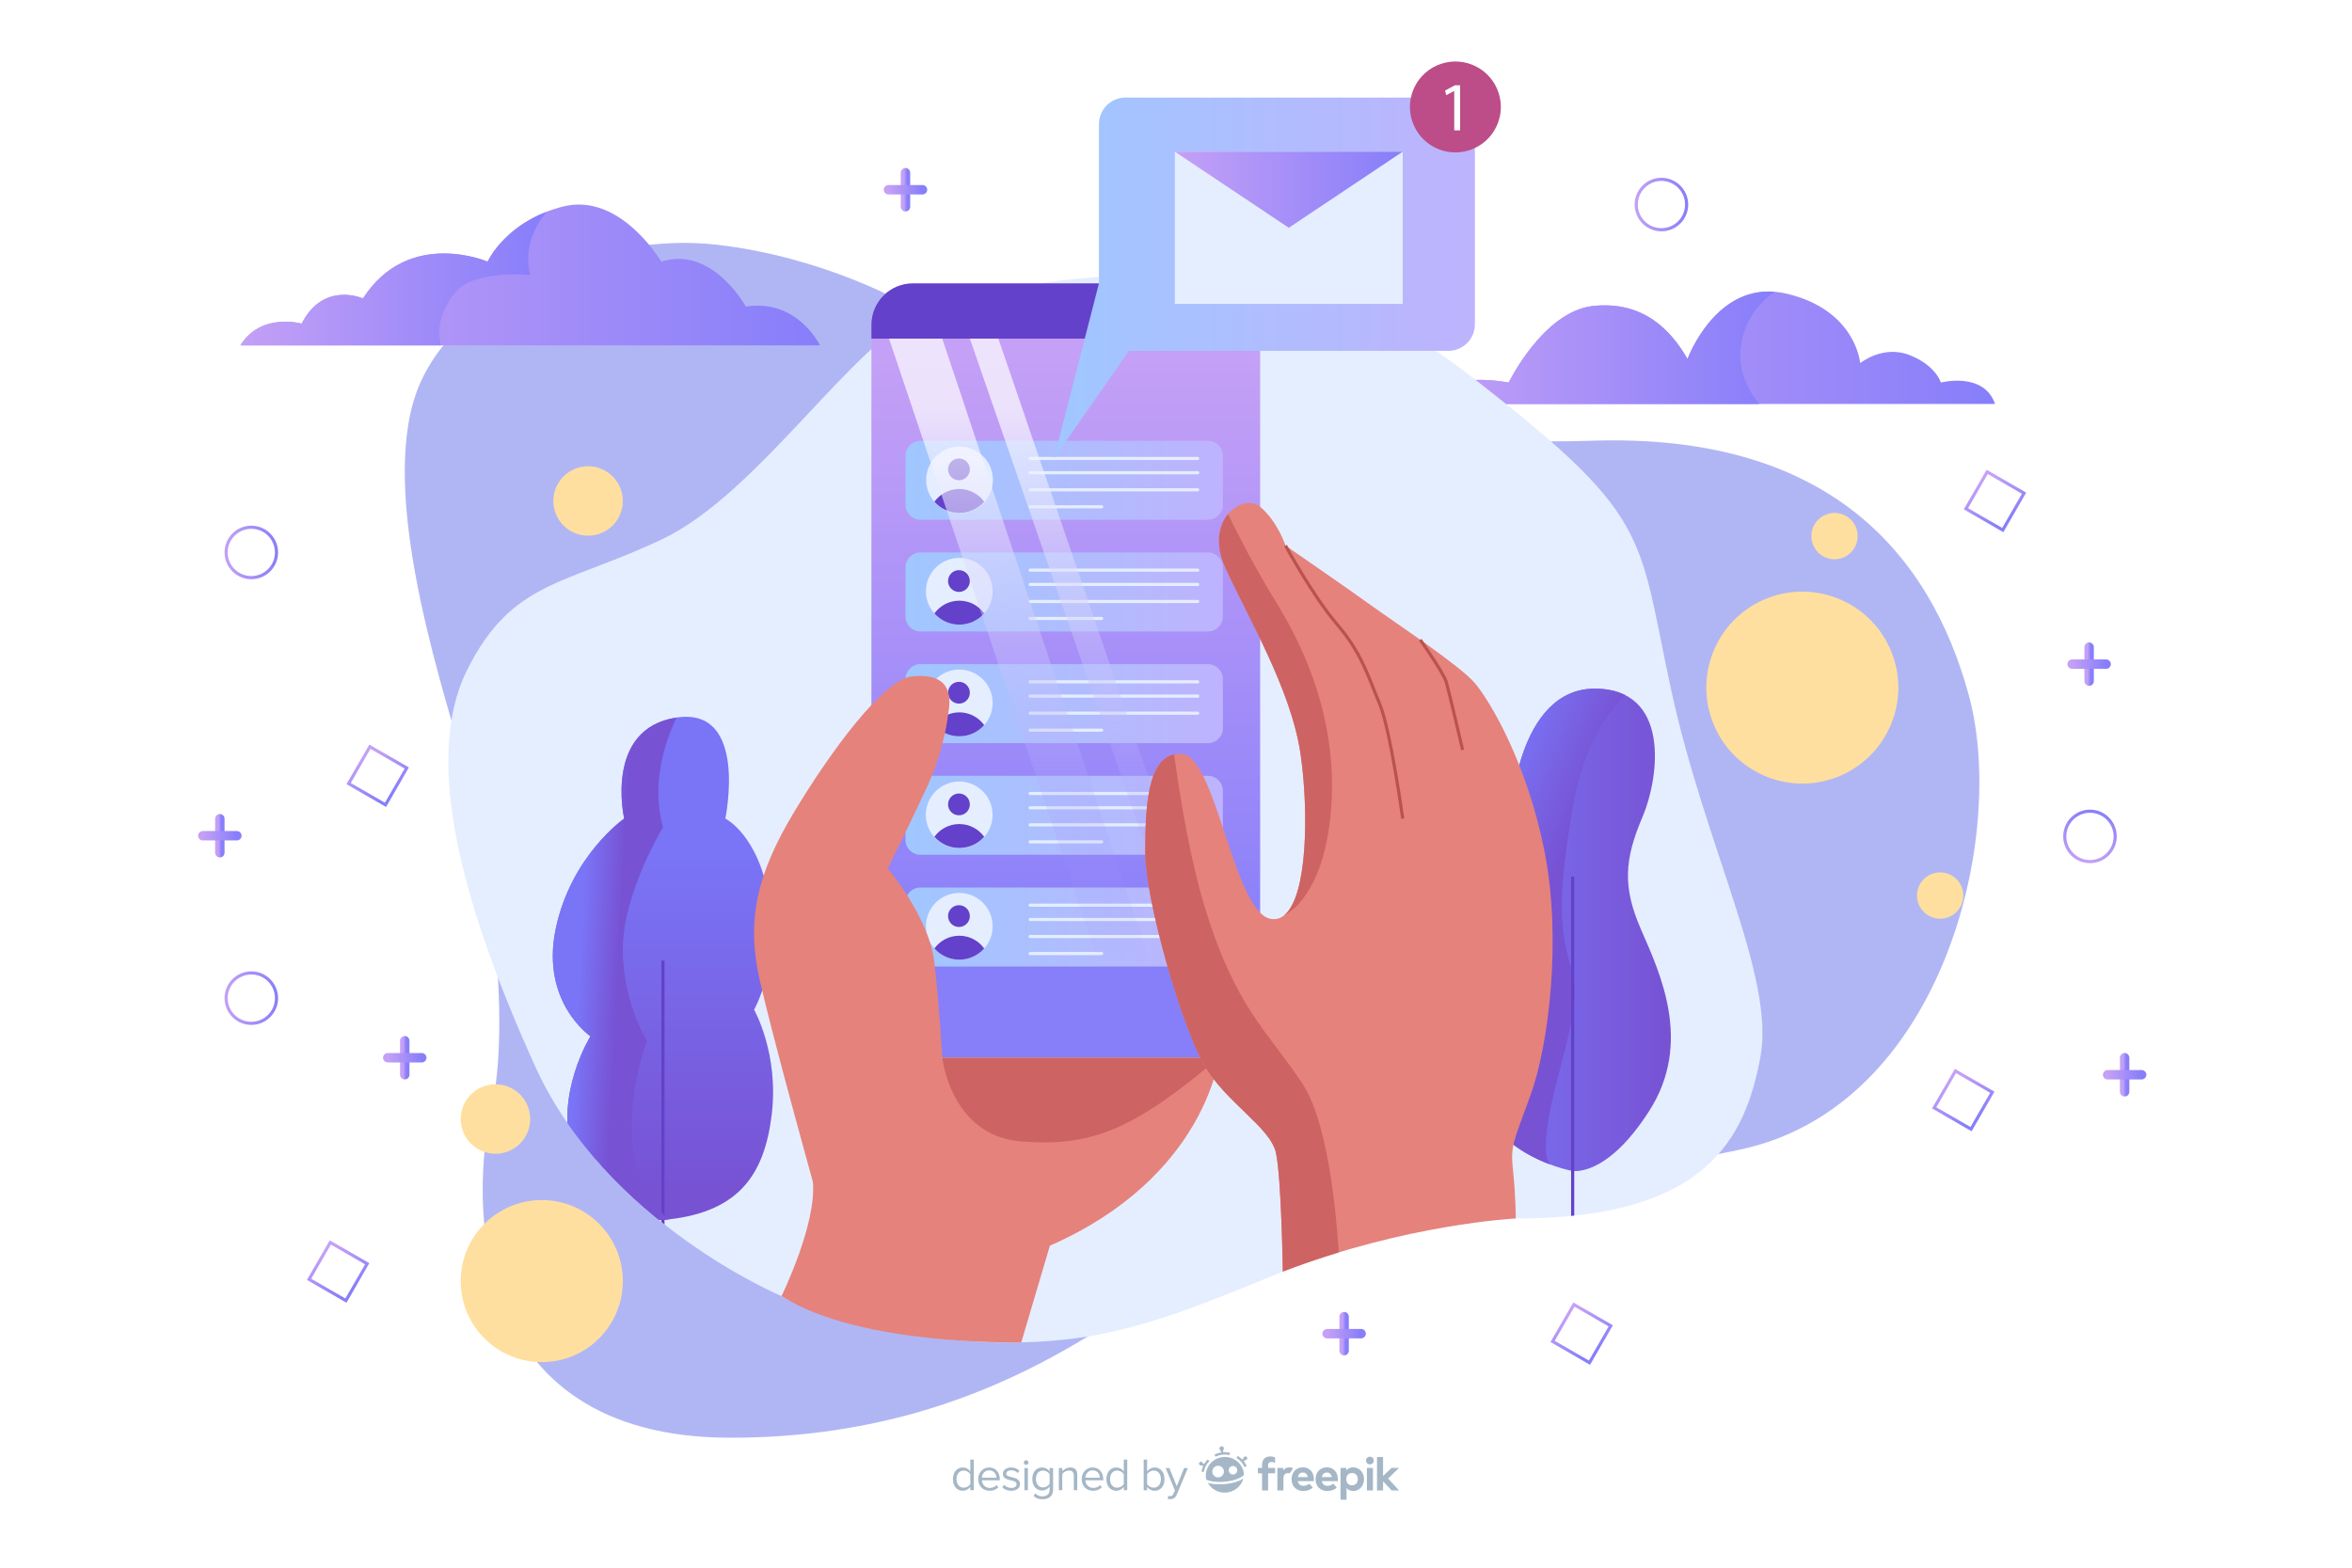 <?xml version="1.0" encoding="utf-8"?>
<!-- Generator: Adobe Illustrator 27.5.0, SVG Export Plug-In . SVG Version: 6.00 Build 0)  -->
<svg version="1.1" xmlns="http://www.w3.org/2000/svg" xmlns:xlink="http://www.w3.org/1999/xlink" x="0px" y="0px"
	 viewBox="0 0 750 500" style="enable-background:new 0 0 750 500;" xml:space="preserve">
<g id="BACKGROUND">
	<rect style="fill:#FFFFFF;" width="750" height="500"/>
</g>
<g id="OBJECTS">
	<g>
		<g>
			<linearGradient id="SVGID_1_" gradientUnits="userSpaceOnUse" x1="455.034" y1="110.911" x2="636.174" y2="110.911">
				<stop  offset="0" style="stop-color:#C4A0F6"/>
				<stop  offset="1" style="stop-color:#877EFA"/>
			</linearGradient>
			<path style="fill:url(#SVGID_1_);" d="M481.097,122.006c0,0,11.077-22.805,27.041-24.434c15.964-1.629,24.76,7.819,29.973,16.941
				c0,0,9.448-26.063,31.602-20.851c22.154,5.213,23.457,22.154,23.457,22.154s7.167-5.864,15.638-2.606
				c8.471,3.258,10.099,8.796,10.099,8.796s13.683-3.584,17.267,6.842h-181.14C455.034,128.848,458.943,118.097,481.097,122.006z"/>
			
				<linearGradient id="SVGID_00000010281622018611444770000015547347371548790420_" gradientUnits="userSpaceOnUse" x1="455.034" y1="110.914" x2="565.872" y2="110.914">
				<stop  offset="0" style="stop-color:#C4A0F6"/>
				<stop  offset="1" style="stop-color:#877EFA"/>
			</linearGradient>
			<path style="fill:url(#SVGID_00000010281622018611444770000015547347371548790420_);" d="M555.096,110.911
				c1.087-8.974,6.068-14.536,10.775-17.854c-19.408-1.573-27.761,21.457-27.761,21.457c-5.213-9.122-14.009-18.57-29.973-16.941
				c-15.964,1.629-27.041,24.434-27.041,24.434c-22.154-3.91-26.063,6.842-26.063,6.842h105.935
				C557.141,124.05,554.242,117.963,555.096,110.911z"/>
		</g>
		<path style="fill:#B0B6F4;" d="M288.74,96.921c0,0-25.846-14.986-60.38-18.896c-34.534-3.91-80.716,13.032-94.439,44.308
			c-13.723,31.276,5.173,90.57,13.643,119.891c8.471,29.321,15.638,83.403,9.122,111.421
			c-6.516,28.018-8.471,104.905,76.235,104.905c84.706,0,127.938-44.317,151.819-56.688
			c23.881-12.371,105.556-21.502,170.063-35.185c64.507-13.683,85.357-99.849,72.977-145.055
			c-12.38-45.207-44.959-83.65-120.543-81.044C431.654,143.183,325.011,119.726,288.74,96.921z"/>
		<path style="fill:#E5EEFF;" d="M249.21,413.372c0,0-56.036-23.457-78.624-73.412c-22.588-49.955-36.054-97.086-21.719-126.081
			c14.335-28.995,31.676-27.258,62.535-42.027s61.266-63.855,83.854-72.651c22.588-8.796,110.335-28.127,171.149,18.787
			c60.814,46.914,55.487,51.041,66.404,101.647c10.917,50.606,33.397,91.982,28.51,117.719
			c-4.887,25.737-17.158,51.366-77.973,51.258c0,0-37.575,1.737-74.28,16.941c-36.706,15.204-54.875,21.907-83.403,22.588
			C291.998,428.945,258.333,419.454,249.21,413.372z"/>
		<g>
			
				<linearGradient id="SVGID_00000029741447932205995290000008649537519578846637_" gradientUnits="userSpaceOnUse" x1="339.855" y1="114.513" x2="339.855" y2="308.033">
				<stop  offset="0" style="stop-color:#C4A0F6"/>
				<stop  offset="1" style="stop-color:#877EFA"/>
			</linearGradient>
			<path style="fill:url(#SVGID_00000029741447932205995290000008649537519578846637_);" d="M388.653,337.354h-97.595
				c-7.278,0-13.178-5.9-13.178-13.178V103.583c0-7.278,5.9-13.178,13.178-13.178h97.595c7.278,0,13.178,5.9,13.178,13.178v220.594
				C401.831,331.454,395.931,337.354,388.653,337.354z"/>
			<g>
				<g>
					
						<linearGradient id="SVGID_00000173862249406744120220000013146706414184933303_" gradientUnits="userSpaceOnUse" x1="288.74" y1="153.174" x2="389.952" y2="153.174">
						<stop  offset="0" style="stop-color:#A0C7FF"/>
						<stop  offset="1" style="stop-color:#BEB3FE"/>
					</linearGradient>
					<path style="fill:url(#SVGID_00000173862249406744120220000013146706414184933303_);" d="M385.179,165.771h-91.665
						c-2.636,0-4.773-2.137-4.773-4.773V145.35c0-2.636,2.137-4.773,4.773-4.773h91.665c2.636,0,4.773,2.137,4.773,4.773v15.648
						C389.952,163.634,387.815,165.771,385.179,165.771z"/>
					
						<line style="fill:none;stroke:#E5EEFF;stroke-linecap:round;stroke-miterlimit:10;" x1="328.486" y1="146.223" x2="381.916" y2="146.223"/>
					
						<line style="fill:none;stroke:#E5EEFF;stroke-linecap:round;stroke-miterlimit:10;" x1="328.486" y1="150.785" x2="381.916" y2="150.785"/>
					
						<line style="fill:none;stroke:#E5EEFF;stroke-linecap:round;stroke-miterlimit:10;" x1="328.486" y1="156.214" x2="381.916" y2="156.214"/>
					
						<line style="fill:none;stroke:#E5EEFF;stroke-linecap:round;stroke-miterlimit:10;" x1="328.486" y1="161.644" x2="351.292" y2="161.644"/>
					
						<ellipse transform="matrix(0.16 -0.987 0.987 0.16 106.066 430.511)" style="fill:#E5EEFF;" cx="305.898" cy="152.957" rx="10.643" ry="10.642"/>
					<circle style="fill:#6341CA;" cx="305.789" cy="149.699" r="3.475"/>
					<path style="fill:#6341CA;" d="M305.898,163.599c3.161,0,5.995-1.382,7.941-3.573c-1.783-2.46-4.671-4.066-7.941-4.066
						c-3.27,0-6.158,1.606-7.94,4.065C299.904,162.216,302.736,163.599,305.898,163.599z"/>
				</g>
				<g>
					
						<linearGradient id="SVGID_00000079448472166864110630000008783771684730783911_" gradientUnits="userSpaceOnUse" x1="288.74" y1="188.793" x2="389.952" y2="188.793">
						<stop  offset="0" style="stop-color:#A0C7FF"/>
						<stop  offset="1" style="stop-color:#BEB3FE"/>
					</linearGradient>
					<path style="fill:url(#SVGID_00000079448472166864110630000008783771684730783911_);" d="M385.179,201.391h-91.665
						c-2.636,0-4.773-2.137-4.773-4.773V180.97c0-2.636,2.137-4.773,4.773-4.773h91.665c2.636,0,4.773,2.137,4.773,4.773v15.648
						C389.952,199.254,387.815,201.391,385.179,201.391z"/>
					
						<line style="fill:none;stroke:#E5EEFF;stroke-linecap:round;stroke-miterlimit:10;" x1="328.486" y1="181.843" x2="381.916" y2="181.843"/>
					
						<line style="fill:none;stroke:#E5EEFF;stroke-linecap:round;stroke-miterlimit:10;" x1="328.486" y1="186.404" x2="381.916" y2="186.404"/>
					
						<line style="fill:none;stroke:#E5EEFF;stroke-linecap:round;stroke-miterlimit:10;" x1="328.486" y1="191.834" x2="381.916" y2="191.834"/>
					
						<line style="fill:none;stroke:#E5EEFF;stroke-linecap:round;stroke-miterlimit:10;" x1="328.486" y1="197.264" x2="351.292" y2="197.264"/>
					<circle style="fill:#E5EEFF;" cx="305.898" cy="188.576" r="10.642"/>
					<circle style="fill:#6341CA;" cx="305.789" cy="185.318" r="3.475"/>
					<path style="fill:#6341CA;" d="M305.898,199.219c3.161,0,5.995-1.382,7.941-3.573c-1.783-2.46-4.671-4.066-7.941-4.066
						c-3.27,0-6.158,1.606-7.94,4.065C299.904,197.836,302.736,199.219,305.898,199.219z"/>
				</g>
				<g>
					
						<linearGradient id="SVGID_00000126319542859057255790000003467974820673708672_" gradientUnits="userSpaceOnUse" x1="288.74" y1="224.413" x2="389.952" y2="224.413">
						<stop  offset="0" style="stop-color:#A0C7FF"/>
						<stop  offset="1" style="stop-color:#BEB3FE"/>
					</linearGradient>
					<path style="fill:url(#SVGID_00000126319542859057255790000003467974820673708672_);" d="M385.179,237.011h-91.665
						c-2.636,0-4.773-2.137-4.773-4.773V216.59c0-2.636,2.137-4.773,4.773-4.773h91.665c2.636,0,4.773,2.137,4.773,4.773v15.648
						C389.952,234.874,387.815,237.011,385.179,237.011z"/>
					
						<line style="fill:none;stroke:#E5EEFF;stroke-linecap:round;stroke-miterlimit:10;" x1="328.486" y1="217.463" x2="381.916" y2="217.463"/>
					
						<line style="fill:none;stroke:#E5EEFF;stroke-linecap:round;stroke-miterlimit:10;" x1="328.486" y1="222.024" x2="381.916" y2="222.024"/>
					
						<line style="fill:none;stroke:#E5EEFF;stroke-linecap:round;stroke-miterlimit:10;" x1="328.486" y1="227.454" x2="381.916" y2="227.454"/>
					
						<line style="fill:none;stroke:#E5EEFF;stroke-linecap:round;stroke-miterlimit:10;" x1="328.486" y1="232.884" x2="351.292" y2="232.884"/>
					<circle style="fill:#E5EEFF;" cx="305.898" cy="224.196" r="10.642"/>
					<circle style="fill:#6341CA;" cx="305.789" cy="220.938" r="3.475"/>
					<path style="fill:#6341CA;" d="M305.898,234.839c3.161,0,5.995-1.382,7.941-3.573c-1.783-2.46-4.671-4.066-7.941-4.066
						c-3.27,0-6.158,1.606-7.94,4.065C299.904,233.456,302.736,234.839,305.898,234.839z"/>
				</g>
				<g>
					
						<linearGradient id="SVGID_00000170991242294946249620000002329457866077569930_" gradientUnits="userSpaceOnUse" x1="288.74" y1="260.033" x2="389.952" y2="260.033">
						<stop  offset="0" style="stop-color:#A0C7FF"/>
						<stop  offset="1" style="stop-color:#BEB3FE"/>
					</linearGradient>
					<path style="fill:url(#SVGID_00000170991242294946249620000002329457866077569930_);" d="M385.179,272.63h-91.665
						c-2.636,0-4.773-2.137-4.773-4.773V252.21c0-2.636,2.137-4.773,4.773-4.773h91.665c2.636,0,4.773,2.137,4.773,4.773v15.647
						C389.952,270.493,387.815,272.63,385.179,272.63z"/>
					
						<line style="fill:none;stroke:#E5EEFF;stroke-linecap:round;stroke-miterlimit:10;" x1="328.486" y1="253.083" x2="381.916" y2="253.083"/>
					
						<line style="fill:none;stroke:#E5EEFF;stroke-linecap:round;stroke-miterlimit:10;" x1="328.486" y1="257.644" x2="381.916" y2="257.644"/>
					
						<line style="fill:none;stroke:#E5EEFF;stroke-linecap:round;stroke-miterlimit:10;" x1="328.486" y1="263.074" x2="381.916" y2="263.074"/>
					
						<line style="fill:none;stroke:#E5EEFF;stroke-linecap:round;stroke-miterlimit:10;" x1="328.486" y1="268.504" x2="351.292" y2="268.504"/>
					
						<ellipse transform="matrix(0.925 -0.38 0.38 0.925 -75.812 135.819)" style="fill:#E5EEFF;" cx="305.898" cy="259.816" rx="10.642" ry="10.643"/>
					<circle style="fill:#6341CA;" cx="305.789" cy="256.558" r="3.475"/>
					<path style="fill:#6341CA;" d="M305.898,270.459c3.161,0,5.995-1.382,7.941-3.573c-1.783-2.46-4.671-4.066-7.941-4.066
						c-3.27,0-6.158,1.606-7.94,4.065C299.904,269.076,302.736,270.459,305.898,270.459z"/>
				</g>
				<g>
					
						<linearGradient id="SVGID_00000025420446346521435260000009476950856151642522_" gradientUnits="userSpaceOnUse" x1="288.74" y1="295.653" x2="389.952" y2="295.653">
						<stop  offset="0" style="stop-color:#A0C7FF"/>
						<stop  offset="1" style="stop-color:#BEB3FE"/>
					</linearGradient>
					<path style="fill:url(#SVGID_00000025420446346521435260000009476950856151642522_);" d="M385.179,308.25h-91.665
						c-2.636,0-4.773-2.137-4.773-4.773v-15.648c0-2.636,2.137-4.774,4.773-4.774h91.665c2.636,0,4.773,2.137,4.773,4.774v15.648
						C389.952,306.113,387.815,308.25,385.179,308.25z"/>
					
						<line style="fill:none;stroke:#E5EEFF;stroke-linecap:round;stroke-miterlimit:10;" x1="328.486" y1="288.703" x2="381.916" y2="288.703"/>
					
						<line style="fill:none;stroke:#E5EEFF;stroke-linecap:round;stroke-miterlimit:10;" x1="328.486" y1="293.264" x2="381.916" y2="293.264"/>
					
						<line style="fill:none;stroke:#E5EEFF;stroke-linecap:round;stroke-miterlimit:10;" x1="328.486" y1="298.694" x2="381.916" y2="298.694"/>
					
						<line style="fill:none;stroke:#E5EEFF;stroke-linecap:round;stroke-miterlimit:10;" x1="328.486" y1="304.124" x2="351.292" y2="304.124"/>
					<circle style="fill:#E5EEFF;" cx="305.898" cy="295.436" r="10.642"/>
					<circle style="fill:#6341CA;" cx="305.789" cy="292.178" r="3.475"/>
					<path style="fill:#6341CA;" d="M305.898,306.078c3.161,0,5.995-1.382,7.941-3.573c-1.783-2.46-4.671-4.066-7.941-4.066
						c-3.27,0-6.158,1.606-7.94,4.065C299.904,304.695,302.736,306.078,305.898,306.078z"/>
				</g>
			</g>
			<path style="fill:#6341CA;" d="M401.831,107.997v-4.415c0-7.278-5.9-13.178-13.178-13.178h-97.595
				c-7.278,0-13.178,5.9-13.178,13.178v4.415H401.831z"/>
			
				<linearGradient id="SVGID_00000092439983663745073600000011638132735502256306_" gradientUnits="userSpaceOnUse" x1="330.246" y1="130.388" x2="330.246" y2="310.122">
				<stop  offset="0" style="stop-color:#FFFFFF;stop-opacity:0.7"/>
				<stop  offset="1" style="stop-color:#877EFA;stop-opacity:0"/>
			</linearGradient>
			<polygon style="fill:url(#SVGID_00000092439983663745073600000011638132735502256306_);" points="283.495,107.997 
				360.49,337.354 376.997,337.354 300.468,107.997 			"/>
			
				<linearGradient id="SVGID_00000120533310644543796840000009952638814759863467_" gradientUnits="userSpaceOnUse" x1="352.659" y1="130.391" x2="352.659" y2="310.142">
				<stop  offset="0" style="stop-color:#FFFFFF;stop-opacity:0.7"/>
				<stop  offset="1" style="stop-color:#877EFA;stop-opacity:0"/>
			</linearGradient>
			<path style="fill:url(#SVGID_00000120533310644543796840000009952638814759863467_);" d="M309.265,107.997l79.388,229.357
				c0,0,4.499,0.417,7.4-2.273l-77.698-227.084H309.265z"/>
		</g>
		<g>
			<defs>
				<path id="SVGID_00000018236822601812554910000004440531959454626691_" d="M249.21,413.372c0,0-56.036-23.457-78.624-73.412
					c-22.588-49.955-36.054-97.086-21.719-126.081c14.335-28.995,31.676-27.258,62.535-42.027s61.266-63.855,83.854-72.651
					c22.588-8.796,110.335-28.127,171.149,18.787c60.814,46.914,55.487,51.041,66.404,101.647
					c10.917,50.606,33.397,91.982,28.51,117.719c-4.887,25.737-17.158,51.366-77.973,51.258c0,0-37.575,1.737-74.28,16.941
					c-36.706,15.204-54.875,21.907-83.403,22.588C291.998,428.945,258.333,419.454,249.21,413.372z"/>
			</defs>
			<clipPath id="SVGID_00000004506400729677505650000003416525564203963020_">
				<use xlink:href="#SVGID_00000018236822601812554910000004440531959454626691_"  style="overflow:visible;"/>
			</clipPath>
			<g style="clip-path:url(#SVGID_00000004506400729677505650000003416525564203963020_);">
				
					<linearGradient id="SVGID_00000086669891396064750730000005222791607222921918_" gradientUnits="userSpaceOnUse" x1="211.401" y1="272.848" x2="211.401" y2="380.669">
					<stop  offset="0" style="stop-color:#7A74F6"/>
					<stop  offset="1" style="stop-color:#7752D3"/>
				</linearGradient>
				<path style="fill:url(#SVGID_00000086669891396064750730000005222791607222921918_);" d="M210.767,389.155
					c0,0-22.805-2.606-28.344-21.502c-5.538-18.896,5.864-37.14,5.864-37.14s-15.964-10.878-11.077-34.271
					c4.887-23.394,21.828-35.164,21.828-35.164s-6.516-28.627,16.615-32.211c23.131-3.584,15.638,32.211,15.638,32.211
					s10.751,5.255,14.009,26.106c3.258,20.851-4.841,34.86-4.841,34.86s8.016,14.009,5.614,33.556
					C243.672,375.146,235.201,387.2,210.767,389.155z"/>
				<line style="fill:none;stroke:#6341CA;stroke-miterlimit:10;" x1="211.401" y1="393.39" x2="211.401" y2="306.404"/>
				
					<linearGradient id="SVGID_00000134209314222984098150000012718393197441511817_" gradientUnits="userSpaceOnUse" x1="185.013" y1="307.521" x2="197.393" y2="308.173">
					<stop  offset="0" style="stop-color:#7A74F6"/>
					<stop  offset="1" style="stop-color:#7752D3"/>
				</linearGradient>
				<path style="fill:url(#SVGID_00000134209314222984098150000012718393197441511817_);" d="M206.283,331.924
					c0,0-7.819-12.163-7.678-29.665c0.141-17.502,12.797-38.399,12.797-38.399c-3.664-13.289,0.167-26.161,4.309-35.001
					c-0.019,0.003-0.038,0.004-0.057,0.007c-23.131,3.584-16.615,32.211-16.615,32.211s-16.941,11.771-21.828,35.164
					c-4.887,23.394,11.077,34.271,11.077,34.271s-11.403,18.244-5.864,37.14c5.538,18.896,28.344,21.502,28.344,21.502
					c0.869-0.07,1.713-0.155,2.542-0.25C191.661,370.192,206.283,331.924,206.283,331.924z"/>
			</g>
			<g style="clip-path:url(#SVGID_00000004506400729677505650000003416525564203963020_);">
				
					<linearGradient id="SVGID_00000047025384344390757480000013626881284858742401_" gradientUnits="userSpaceOnUse" x1="470.169" y1="296.571" x2="532.808" y2="296.571">
					<stop  offset="0" style="stop-color:#7A74F6"/>
					<stop  offset="1" style="stop-color:#7752D3"/>
				</linearGradient>
				<path style="fill:url(#SVGID_00000047025384344390757480000013626881284858742401_);" d="M501.156,373.409
					c0,0-33.448-6.082-30.842-36.054c2.606-29.973,14.335-39.095,11.728-59.511c-2.606-20.416,2.606-58.208,26.498-58.208
					c23.891,0,20.851,27.585,15.204,40.942c-5.647,13.357-6.516,22.044-0.434,35.945c6.081,13.9,16.507,36.054,2.606,57.774
					S501.156,373.409,501.156,373.409z"/>
				
					<linearGradient id="SVGID_00000170968553678197190920000018323277365538439597_" gradientUnits="userSpaceOnUse" x1="464.81" y1="279.807" x2="491.742" y2="290.667">
					<stop  offset="0" style="stop-color:#7A74F6"/>
					<stop  offset="1" style="stop-color:#7752D3"/>
				</linearGradient>
				<path style="fill:url(#SVGID_00000170968553678197190920000018323277365538439597_);" d="M492.979,367.652
					c-0.869-17.268,12.163-43.546,8.51-56.843s-5.469-21.02,0-53.165c3.381-19.868,11.277-30.602,16.817-35.909
					c-2.592-1.328-5.801-2.1-9.765-2.1c-23.891,0-29.104,37.792-26.498,58.208c2.606,20.416-9.122,29.538-11.728,59.511
					c-1.849,21.26,14.434,30.492,24.061,34.068C493.55,370.405,493.055,369.163,492.979,367.652z"/>
				<line style="fill:none;stroke:#6341CA;stroke-miterlimit:10;" x1="501.489" y1="279.581" x2="501.489" y2="389.481"/>
			</g>
		</g>
		<path style="fill:#E5827C;" d="M302.314,227.889c0,0-0.977,10.86-7.059,23.891c-6.081,13.032-12.163,25.194-12.163,25.194
			s13.224,15.638,14.865,29.973c1.641,14.335,2.51,30.407,2.51,30.407l-41.267,39.529c0,0-12.597-45.176-16.941-64.289
			s-0.869-33.882,10.86-53.43c11.729-19.547,28.67-42.57,37.792-43.439C300.034,214.857,304.16,218.416,302.314,227.889z"/>
		<g>
			<path style="fill:#E5827C;" d="M249.21,413.372c0,0,11.294-23.023,9.991-36.489c-1.303-13.466,41.267-39.529,41.267-39.529
				h88.185c0,0-4.348,38.226-53.868,59.945l-9.122,30.842C325.663,428.142,274.264,429.445,249.21,413.372z"/>
			<path style="fill:#CE6363;" d="M325.739,364.069c22.588,1.738,35.909-3.91,62.914-26.715h-88.185
				C300.468,337.354,303.151,362.332,325.739,364.069z"/>
		</g>
		<g>
			<path style="fill:#E5827C;" d="M409.065,405.553c0,0-0.434-29.538-2.172-37.792c-1.737-8.253-16.072-16.072-23.022-28.235
				c-6.95-12.163-18.679-52.127-18.679-67.765c0-15.638,0.869-32.145,11.729-31.276c10.86,0.869,16.507,50.389,28.235,52.561
				c11.728,2.172,12.597-31.776,9.556-52.594c-3.041-20.818-17.185-44.275-24.013-59.478c-6.828-15.204,5.635-23.891,11.132-19.33
				c5.497,4.561,8.103,12.38,8.103,12.38s19.547,13.466,27.366,19.113c7.819,5.647,28.235,19.113,33.014,24.76
				c4.778,5.647,16.507,25.195,22.154,53.43c5.647,28.235,1.303,62.118-4.344,77.755c-5.647,15.638-6.516,16.072-5.647,24.326
				c0.869,8.253,0.869,15.204,0.869,15.204S448.595,390.35,409.065,405.553z"/>
			<path style="fill:none;stroke:#BA5250;stroke-miterlimit:10;" d="M447.292,261.077c0,0-3.91-28.41-7.385-36.663
				c-3.475-8.253-5.647-16.072-13.466-25.195c-7.819-9.122-16.507-25.195-16.507-25.195"/>
			<path style="fill:none;stroke:#BA5250;stroke-miterlimit:10;" d="M452.895,204.058c0,0,7.428,10.539,8.296,13.493
				c0.869,2.953,5.213,21.632,5.213,21.632"/>
			<path style="fill:#CE6363;" d="M415.438,345.825c-11.079-16.941-21.5-24.108-31.446-57.122
				c-4.249-14.104-7.387-32.091-9.588-48.071c-8.477,1.752-9.213,16.8-9.213,31.129c0,15.638,11.729,55.602,18.679,67.765
				c6.95,12.163,21.285,19.982,23.022,28.235c1.738,8.253,2.172,37.792,2.172,37.792c6.1-2.346,12.086-4.37,17.848-6.118
				C425.901,384.087,423.084,357.516,415.438,345.825z"/>
			<g>
				<path style="fill:#CE6363;" d="M414.712,240.453c2.621,17.942,2.33,45.616-5.306,51.535c6.232-3.173,13.85-13.746,15.157-35.43
					c1.629-27.041-8.145-49.195-17.919-64.978c-6.229-10.059-11.822-20.992-15.062-27.604c-2.906,3.512-4.273,9.451-0.883,16.998
					C397.528,196.178,411.672,219.635,414.712,240.453z"/>
				<path style="fill:#CE6363;" d="M405.156,293.047c-0.12-0.022-0.237-0.057-0.355-0.089
					C404.918,293.006,405.036,293.041,405.156,293.047z"/>
			</g>
		</g>
		<circle style="fill:#FFDF9F;" cx="172.758" cy="408.594" r="25.846"/>
		<circle style="fill:#FFDF9F;" cx="157.989" cy="356.902" r="11.077"/>
		<circle style="fill:#FFDF9F;" cx="187.527" cy="159.78" r="11.077"/>
		
			<ellipse transform="matrix(0.934 -0.356 0.356 0.934 -40.442 219.069)" style="fill:#FFDF9F;" cx="575.002" cy="219.418" rx="30.624" ry="30.624"/>
		<circle style="fill:#FFDF9F;" cx="584.992" cy="170.984" r="7.385"/>
		<circle style="fill:#FFDF9F;" cx="618.669" cy="285.627" r="7.385"/>
		<g>
			
				<linearGradient id="SVGID_00000013875343544979757850000009540168442823195022_" gradientUnits="userSpaceOnUse" x1="336.088" y1="88.667" x2="470.314" y2="88.667">
				<stop  offset="0" style="stop-color:#A0C7FF"/>
				<stop  offset="1" style="stop-color:#BEB3FE"/>
			</linearGradient>
			<path style="fill:url(#SVGID_00000013875343544979757850000009540168442823195022_);" d="M336.088,146.223l14.335-55.819V39.594
				c0-4.685,3.798-8.483,8.483-8.483h102.925c4.685,0,8.483,3.798,8.483,8.483v63.83c0,4.685-3.798,8.483-8.483,8.483H359.979
				L336.088,146.223z"/>
			<rect x="374.64" y="48.378" style="fill:#E5EEFF;" width="72.651" height="48.543"/>
			
				<linearGradient id="SVGID_00000100363381893463771840000003920307213526894004_" gradientUnits="userSpaceOnUse" x1="374.64" y1="60.513" x2="447.291" y2="60.513">
				<stop  offset="0" style="stop-color:#C4A0F6"/>
				<stop  offset="1" style="stop-color:#877EFA"/>
			</linearGradient>
			<polygon style="fill:url(#SVGID_00000100363381893463771840000003920307213526894004_);" points="410.966,72.649 374.64,48.378 
				447.292,48.378 			"/>
			
				<ellipse transform="matrix(0.95 -0.312 0.312 0.95 12.655 146.72)" style="fill:#BC4D88;" cx="464.07" cy="33.88" rx="14.498" ry="14.498"/>
			<g>
				<path style="fill:#FFFFFF;" d="M463.72,29.014h-0.043l-2.499,1.349l-0.376-1.482l3.14-1.681h1.658v14.372h-1.88V29.014z"/>
			</g>
		</g>
		
			<linearGradient id="SVGID_00000047759180913792550340000007038768702480897449_" gradientUnits="userSpaceOnUse" x1="71.602" y1="176.196" x2="88.674" y2="176.196">
			<stop  offset="0" style="stop-color:#C4A0F6"/>
			<stop  offset="1" style="stop-color:#877EFA"/>
		</linearGradient>
		
			<circle style="fill:none;stroke:url(#SVGID_00000047759180913792550340000007038768702480897449_);stroke-miterlimit:10;" cx="80.138" cy="176.196" r="8.036"/>
		
			<linearGradient id="SVGID_00000168795156381714933210000003768018587728458374_" gradientUnits="userSpaceOnUse" x1="521.257" y1="65.24" x2="538.329" y2="65.24">
			<stop  offset="0" style="stop-color:#C4A0F6"/>
			<stop  offset="1" style="stop-color:#877EFA"/>
		</linearGradient>
		
			<circle style="fill:none;stroke:url(#SVGID_00000168795156381714933210000003768018587728458374_);stroke-miterlimit:10;" cx="529.793" cy="65.24" r="8.036"/>
		
			<linearGradient id="SVGID_00000042732972279214248720000006095144649969094285_" gradientUnits="userSpaceOnUse" x1="657.642" y1="266.639" x2="674.715" y2="266.639">
			<stop  offset="0" style="stop-color:#C4A0F6"/>
			<stop  offset="1" style="stop-color:#877EFA"/>
		</linearGradient>
		
			<ellipse transform="matrix(0.161 -0.987 0.987 0.161 296.022 881.354)" style="fill:none;stroke:url(#SVGID_00000042732972279214248720000006095144649969094285_);stroke-miterlimit:10;" cx="666.179" cy="266.639" rx="8.036" ry="8.036"/>
		
			<linearGradient id="SVGID_00000009573272894447100490000016885086447181054909_" gradientUnits="userSpaceOnUse" x1="71.602" y1="318.35" x2="88.674" y2="318.35">
			<stop  offset="0" style="stop-color:#C4A0F6"/>
			<stop  offset="1" style="stop-color:#877EFA"/>
		</linearGradient>
		
			<circle style="fill:none;stroke:url(#SVGID_00000009573272894447100490000016885086447181054909_);stroke-miterlimit:10;" cx="80.138" cy="318.35" r="8.036"/>
		
			<linearGradient id="SVGID_00000069389985675617845990000003295471834914474413_" gradientUnits="userSpaceOnUse" x1="108.323" y1="246.146" x2="122.898" y2="246.146" gradientTransform="matrix(0.866 0.5 -0.5 0.866 143.397 -23.532)">
			<stop  offset="0" style="stop-color:#C4A0F6"/>
			<stop  offset="1" style="stop-color:#877EFA"/>
		</linearGradient>
		
			<rect x="113.655" y="240.649" transform="matrix(0.866 0.5 -0.5 0.866 139.855 -27.071)" style="fill:none;stroke:url(#SVGID_00000069389985675617845990000003295471834914474413_);stroke-miterlimit:10;" width="13.574" height="13.574"/>
		
			<linearGradient id="SVGID_00000168803827093857930370000011122807543821692819_" gradientUnits="userSpaceOnUse" x1="176.459" y1="389.39" x2="191.033" y2="389.39" gradientTransform="matrix(0.866 0.5 -0.5 0.866 143.397 -23.532)">
			<stop  offset="0" style="stop-color:#C4A0F6"/>
			<stop  offset="1" style="stop-color:#877EFA"/>
		</linearGradient>
		
			<rect x="101.038" y="398.766" transform="matrix(0.866 0.5 -0.5 0.866 217.223 0.421)" style="fill:none;stroke:url(#SVGID_00000168803827093857930370000011122807543821692819_);stroke-miterlimit:10;" width="13.574" height="13.574"/>
		
			<linearGradient id="SVGID_00000009573080111635154880000008498492941312167824_" gradientUnits="userSpaceOnUse" x1="597.915" y1="82.897" x2="612.49" y2="82.897" gradientTransform="matrix(0.866 0.5 -0.5 0.866 143.397 -23.532)">
			<stop  offset="0" style="stop-color:#C4A0F6"/>
			<stop  offset="1" style="stop-color:#877EFA"/>
		</linearGradient>
		
			<rect x="619.266" y="344.071" transform="matrix(0.866 0.5 -0.5 0.866 259.301 -266.019)" style="fill:none;stroke:url(#SVGID_00000009573080111635154880000008498492941312167824_);stroke-miterlimit:10;" width="13.574" height="13.574"/>
		
			<linearGradient id="SVGID_00000032636725658271736620000003043321135234137996_" gradientUnits="userSpaceOnUse" x1="529.791" y1="208.257" x2="544.366" y2="208.257" gradientTransform="matrix(0.866 0.5 -0.5 0.866 143.397 -23.532)">
			<stop  offset="0" style="stop-color:#C4A0F6"/>
			<stop  offset="1" style="stop-color:#877EFA"/>
		</linearGradient>
		
			<rect x="497.591" y="418.571" transform="matrix(0.866 0.5 -0.5 0.866 280.253 -195.202)" style="fill:none;stroke:url(#SVGID_00000032636725658271736620000003043321135234137996_);stroke-miterlimit:10;" width="13.574" height="13.574"/>
		
			<linearGradient id="SVGID_00000129901022232898826600000002862187662697430960_" gradientUnits="userSpaceOnUse" x1="511.137" y1="-87.645" x2="525.711" y2="-87.645" gradientTransform="matrix(0.866 0.5 -0.5 0.866 143.397 -23.532)">
			<stop  offset="0" style="stop-color:#C4A0F6"/>
			<stop  offset="1" style="stop-color:#877EFA"/>
		</linearGradient>
		
			<rect x="629.387" y="152.993" transform="matrix(0.866 0.5 -0.5 0.866 165.118 -296.678)" style="fill:none;stroke:url(#SVGID_00000129901022232898826600000002862187662697430960_);stroke-miterlimit:10;" width="13.574" height="13.574"/>
		<g>
			<g>
				<g>
					
						<linearGradient id="SVGID_00000164488038364356325630000000369532470810444201_" gradientUnits="userSpaceOnUse" x1="69.602" y1="266.549" x2="70.602" y2="266.549">
						<stop  offset="0" style="stop-color:#C4A0F6"/>
						<stop  offset="1" style="stop-color:#877EFA"/>
					</linearGradient>
					<path style="fill:url(#SVGID_00000164488038364356325630000000369532470810444201_);" d="M68.602,261.119
						c0,3.62,0,7.24,0,10.86c0,0.811,0.689,1.5,1.5,1.5c0.813,0,1.5-0.687,1.5-1.5c0-3.62,0-7.24,0-10.86c0-0.811-0.689-1.5-1.5-1.5
						C69.288,259.619,68.602,260.306,68.602,261.119L68.602,261.119z"/>
				</g>
			</g>
			<g>
				<g>
					
						<linearGradient id="SVGID_00000079464228010492463060000018007632141922357637_" gradientUnits="userSpaceOnUse" x1="64.672" y1="266.549" x2="75.532" y2="266.549">
						<stop  offset="0" style="stop-color:#C4A0F6"/>
						<stop  offset="1" style="stop-color:#877EFA"/>
					</linearGradient>
					<path style="fill:url(#SVGID_00000079464228010492463060000018007632141922357637_);" d="M64.672,268.049
						c3.62,0,7.24,0,10.86,0c0.811,0,1.5-0.689,1.5-1.5c0-0.814-0.687-1.5-1.5-1.5c-3.62,0-7.24,0-10.86,0
						c-0.811,0-1.5,0.689-1.5,1.5C63.172,267.363,63.858,268.049,64.672,268.049L64.672,268.049z"/>
				</g>
			</g>
		</g>
		<g>
			<g>
				<g>
					
						<linearGradient id="SVGID_00000012452686497414881670000017973405062246054564_" gradientUnits="userSpaceOnUse" x1="677.001" y1="342.784" x2="678.001" y2="342.784">
						<stop  offset="0" style="stop-color:#C4A0F6"/>
						<stop  offset="1" style="stop-color:#877EFA"/>
					</linearGradient>
					<path style="fill:url(#SVGID_00000012452686497414881670000017973405062246054564_);" d="M676.001,337.354
						c0,3.62,0,7.24,0,10.86c0,0.811,0.689,1.5,1.5,1.5c0.813,0,1.5-0.687,1.5-1.5c0-3.62,0-7.24,0-10.86c0-0.811-0.689-1.5-1.5-1.5
						C676.688,335.854,676.001,336.541,676.001,337.354L676.001,337.354z"/>
				</g>
			</g>
			<g>
				<g>
					
						<linearGradient id="SVGID_00000138571529929976006920000014537116336651475872_" gradientUnits="userSpaceOnUse" x1="672.071" y1="342.784" x2="682.931" y2="342.784">
						<stop  offset="0" style="stop-color:#C4A0F6"/>
						<stop  offset="1" style="stop-color:#877EFA"/>
					</linearGradient>
					<path style="fill:url(#SVGID_00000138571529929976006920000014537116336651475872_);" d="M672.071,344.284
						c3.62,0,7.24,0,10.86,0c0.811,0,1.5-0.689,1.5-1.5c0-0.814-0.686-1.5-1.5-1.5c-3.62,0-7.24,0-10.86,0
						c-0.811,0-1.5,0.689-1.5,1.5C670.571,343.598,671.258,344.284,672.071,344.284L672.071,344.284z"/>
				</g>
			</g>
		</g>
		<g>
			<g>
				<g>
					
						<linearGradient id="SVGID_00000076596506017384846710000008727850941095440048_" gradientUnits="userSpaceOnUse" x1="428.113" y1="425.358" x2="429.113" y2="425.358">
						<stop  offset="0" style="stop-color:#C4A0F6"/>
						<stop  offset="1" style="stop-color:#877EFA"/>
					</linearGradient>
					<path style="fill:url(#SVGID_00000076596506017384846710000008727850941095440048_);" d="M427.113,419.928
						c0,3.62,0,7.24,0,10.86c0,0.811,0.689,1.5,1.5,1.5c0.814,0,1.5-0.686,1.5-1.5c0-3.62,0-7.24,0-10.86c0-0.811-0.69-1.5-1.5-1.5
						C427.799,418.428,427.113,419.115,427.113,419.928L427.113,419.928z"/>
				</g>
			</g>
			<g>
				<g>
					
						<linearGradient id="SVGID_00000183945110525871084270000008073828961251028904_" gradientUnits="userSpaceOnUse" x1="423.183" y1="425.358" x2="434.043" y2="425.358">
						<stop  offset="0" style="stop-color:#C4A0F6"/>
						<stop  offset="1" style="stop-color:#877EFA"/>
					</linearGradient>
					<path style="fill:url(#SVGID_00000183945110525871084270000008073828961251028904_);" d="M423.183,426.858
						c3.62,0,7.24,0,10.86,0c0.811,0,1.5-0.689,1.5-1.5c0-0.814-0.687-1.5-1.5-1.5c-3.62,0-7.24,0-10.86,0
						c-0.811,0-1.5,0.689-1.5,1.5C421.683,426.172,422.369,426.858,423.183,426.858L423.183,426.858z"/>
				</g>
			</g>
		</g>
		<g>
			<g>
				<g>
					
						<linearGradient id="SVGID_00000151536527741426208700000011745672957067919269_" gradientUnits="userSpaceOnUse" x1="128.571" y1="337.354" x2="129.571" y2="337.354">
						<stop  offset="0" style="stop-color:#C4A0F6"/>
						<stop  offset="1" style="stop-color:#877EFA"/>
					</linearGradient>
					<path style="fill:url(#SVGID_00000151536527741426208700000011745672957067919269_);" d="M127.571,331.924
						c0,3.62,0,7.24,0,10.86c0,0.811,0.689,1.5,1.5,1.5c0.814,0,1.5-0.687,1.5-1.5c0-3.62,0-7.24,0-10.86c0-0.811-0.689-1.5-1.5-1.5
						C128.257,330.424,127.571,331.111,127.571,331.924L127.571,331.924z"/>
				</g>
			</g>
			<g>
				<g>
					
						<linearGradient id="SVGID_00000183211022074151396510000004547652465330144688_" gradientUnits="userSpaceOnUse" x1="123.641" y1="337.354" x2="134.501" y2="337.354">
						<stop  offset="0" style="stop-color:#C4A0F6"/>
						<stop  offset="1" style="stop-color:#877EFA"/>
					</linearGradient>
					<path style="fill:url(#SVGID_00000183211022074151396510000004547652465330144688_);" d="M123.641,338.854
						c3.62,0,7.24,0,10.86,0c0.811,0,1.5-0.69,1.5-1.5c0-0.814-0.687-1.5-1.5-1.5c-3.62,0-7.24,0-10.86,0
						c-0.811,0-1.5,0.689-1.5,1.5C122.141,338.168,122.828,338.854,123.641,338.854L123.641,338.854z"/>
				</g>
			</g>
		</g>
		<g>
			<g>
				<g>
					
						<linearGradient id="SVGID_00000044141741274359363460000003998140467898995090_" gradientUnits="userSpaceOnUse" x1="288.24" y1="60.513" x2="289.24" y2="60.513">
						<stop  offset="0" style="stop-color:#C4A0F6"/>
						<stop  offset="1" style="stop-color:#877EFA"/>
					</linearGradient>
					<path style="fill:url(#SVGID_00000044141741274359363460000003998140467898995090_);" d="M287.24,55.083c0,3.62,0,7.24,0,10.86
						c0,0.811,0.689,1.5,1.5,1.5c0.814,0,1.5-0.686,1.5-1.5c0-3.62,0-7.24,0-10.86c0-0.811-0.689-1.5-1.5-1.5
						C287.926,53.583,287.24,54.27,287.24,55.083L287.24,55.083z"/>
				</g>
			</g>
			<g>
				<g>
					
						<linearGradient id="SVGID_00000008854852685796209040000006417183700496413067_" gradientUnits="userSpaceOnUse" x1="283.31" y1="60.513" x2="294.17" y2="60.513">
						<stop  offset="0" style="stop-color:#C4A0F6"/>
						<stop  offset="1" style="stop-color:#877EFA"/>
					</linearGradient>
					<path style="fill:url(#SVGID_00000008854852685796209040000006417183700496413067_);" d="M283.31,62.013c3.62,0,7.24,0,10.86,0
						c0.811,0,1.5-0.689,1.5-1.5c0-0.814-0.686-1.5-1.5-1.5c-3.62,0-7.24,0-10.86,0c-0.811,0-1.5,0.689-1.5,1.5
						C281.81,61.327,282.496,62.013,283.31,62.013L283.31,62.013z"/>
				</g>
			</g>
		</g>
		<g>
			<g>
				<g>
					
						<linearGradient id="SVGID_00000156567781407573893760000012229074894097813653_" gradientUnits="userSpaceOnUse" x1="665.679" y1="211.816" x2="666.679" y2="211.816">
						<stop  offset="0" style="stop-color:#C4A0F6"/>
						<stop  offset="1" style="stop-color:#877EFA"/>
					</linearGradient>
					<path style="fill:url(#SVGID_00000156567781407573893760000012229074894097813653_);" d="M664.679,206.386
						c0,3.62,0,7.24,0,10.86c0,0.811,0.689,1.5,1.5,1.5c0.813,0,1.5-0.687,1.5-1.5c0-3.62,0-7.24,0-10.86c0-0.811-0.689-1.5-1.5-1.5
						C665.365,204.886,664.679,205.573,664.679,206.386L664.679,206.386z"/>
				</g>
			</g>
			<g>
				<g>
					
						<linearGradient id="SVGID_00000139994016146935218280000002456173730632665527_" gradientUnits="userSpaceOnUse" x1="660.749" y1="211.816" x2="671.608" y2="211.816">
						<stop  offset="0" style="stop-color:#C4A0F6"/>
						<stop  offset="1" style="stop-color:#877EFA"/>
					</linearGradient>
					<path style="fill:url(#SVGID_00000139994016146935218280000002456173730632665527_);" d="M660.749,213.316
						c3.62,0,7.24,0,10.86,0c0.811,0,1.5-0.689,1.5-1.5c0-0.814-0.686-1.5-1.5-1.5c-3.62,0-7.24,0-10.86,0
						c-0.81,0-1.5,0.689-1.5,1.5C659.249,212.63,659.935,213.316,660.749,213.316L660.749,213.316z"/>
				</g>
			</g>
		</g>
		<g>
			
				<linearGradient id="SVGID_00000167355271581425076710000006941345808665966981_" gradientUnits="userSpaceOnUse" x1="76.65" y1="87.703" x2="261.482" y2="87.703">
				<stop  offset="0" style="stop-color:#C4A0F6"/>
				<stop  offset="1" style="stop-color:#877EFA"/>
			</linearGradient>
			<path style="fill:url(#SVGID_00000167355271581425076710000006941345808665966981_);" d="M76.65,110.166h184.832
				c0,0-7.125-14.986-23.653-12.38c0,0-10.664-19.548-26.953-14.335c0,0-13.032-22.154-31.276-17.593s-24.109,17.593-24.109,17.593
				s-25.194-10.86-39.746,11.729c0,0-12.597-5.647-19.548,8.036C96.197,103.216,83.165,99.523,76.65,110.166z"/>
			
				<linearGradient id="SVGID_00000160904411439362107160000006254834490372742283_" gradientUnits="userSpaceOnUse" x1="76.65" y1="88.873" x2="174.197" y2="88.873">
				<stop  offset="0" style="stop-color:#C4A0F6"/>
				<stop  offset="1" style="stop-color:#877EFA"/>
			</linearGradient>
			<path style="fill:url(#SVGID_00000160904411439362107160000006254834490372742283_);" d="M145.468,92.973
				c6.081-6.988,23.598-5.27,23.598-5.27c-2.066-7.979,1.047-14.898,5.132-20.123c-14.015,5.469-18.706,15.871-18.706,15.871
				s-25.194-10.86-39.746,11.729c0,0-12.597-5.647-19.548,8.036c0,0-13.032-3.692-19.547,6.95h63.984
				C138.917,104.319,141.25,97.82,145.468,92.973z"/>
		</g>
	</g>
</g>
<g id="DESIGNED_BY_FREEPIK">
	<g>
		<g id="XMLID_319_">
			<g id="XMLID_338_">
				<path id="XMLID_346_" style="fill:#A5B7C6;" d="M385.104,465.465c-0.432,0.443-0.803,0.931-1.108,1.453l-0.465-0.241
					c-0.067-0.298-0.349-0.503-0.659-0.466c-0.331,0.039-0.568,0.339-0.529,0.67c0.039,0.331,0.339,0.568,0.67,0.529
					c0.066-0.008,0.127-0.026,0.184-0.052l0.451,0.234c-0.251,0.554-0.433,1.139-0.539,1.744l0.746,0.132
					c0.23-1.306,0.85-2.507,1.792-3.473L385.104,465.465z"/>
				<path id="XMLID_345_" style="fill:#A5B7C6;" d="M390.592,463.163c-0.171,0-0.341,0.006-0.51,0.017l-0.074-0.626
					c0.188-0.149,0.296-0.389,0.266-0.645c-0.046-0.393-0.402-0.674-0.795-0.628c-0.393,0.046-0.674,0.402-0.628,0.795
					c0.03,0.254,0.189,0.461,0.404,0.564l0.074,0.624c-0.714,0.116-1.403,0.332-2.06,0.646l0.327,0.684
					c0.934-0.447,1.942-0.673,2.995-0.673c0.496,0,0.993,0.053,1.475,0.158l0.161-0.741
					C391.692,463.222,391.142,463.163,390.592,463.163z"/>
				<path id="XMLID_344_" style="fill:#A5B7C6;" d="M397.194,465.711c0.331-0.04,0.566-0.341,0.526-0.672
					c-0.04-0.331-0.341-0.566-0.672-0.526c-0.309,0.038-0.535,0.304-0.53,0.609l-0.416,0.363c-0.418-0.43-0.889-0.813-1.408-1.139
					l-0.404,0.641c1.134,0.715,2.021,1.726,2.563,2.925l0.69-0.313c-0.251-0.554-0.567-1.072-0.942-1.545l0.402-0.351
					C397.065,465.716,397.129,465.719,397.194,465.711z"/>
				<path id="XMLID_343_" style="fill:#A5B7C6;" d="M390.044,473.372c-0.386,0.023-0.775,0.035-1.157,0.035
					c-0.88,0-1.733-0.061-2.478-0.179c-0.39-0.062-0.846-0.155-1.27-0.292c1.046,1.861,3.069,3.125,5.388,3.125
					c2.855,0,5.262-1.916,5.95-4.504c-0.682,0.449-1.505,0.825-2.459,1.123C392.839,473.047,391.463,473.286,390.044,473.372z"/>
				<path id="XMLID_339_" style="fill:#A5B7C6;" d="M390.592,464.68c-3.352,0-6.08,2.666-6.08,5.943
					c0,0.426,0.046,0.849,0.137,1.261c0.673,0.483,2.706,0.89,5.348,0.731c2.879-0.173,5.297-0.957,6.672-2.159
					c-0.006-0.195-0.021-0.39-0.045-0.582C396.244,466.913,393.65,464.68,390.592,464.68z M388.432,471.194
					c-1.02,0-1.85-0.83-1.85-1.85c0-1.02,0.83-1.85,1.85-1.85c1.02,0,1.85,0.83,1.85,1.85
					C390.282,470.365,389.452,471.194,388.432,471.194z M393.17,470.286c-0.75,0-1.36-0.61-1.36-1.36s0.61-1.361,1.36-1.361
					c0.75,0,1.361,0.61,1.361,1.361S393.92,470.286,393.17,470.286z"/>
			</g>
			<path id="XMLID_336_" style="fill:#A5B7C6;" d="M406.595,466.547c-0.295-0.116-0.805-0.309-1.382-0.237
				c-0.551,0.069-0.844,0.341-0.844,1.007v0.866h2.228v1.717h-2.228v5.455h-1.932v-5.455h-1.34v-1.717h1.34v-0.888
				c0-1.68,0.896-2.783,2.568-2.783c0.643,0,1.157,0.122,1.59,0.308L406.595,466.547z"/>
			<path id="XMLID_334_" style="fill:#A5B7C6;" d="M411.298,469.879c-0.177-0.03-0.358-0.046-0.526-0.046
				c-0.895,0-1.51,0.548-1.51,1.614v3.908h-1.932v-7.172h1.873v0.785c0.451-0.673,1.14-0.977,2.021-0.977
				c0.414,0,0.848,0.128,1.094,0.337L411.298,469.879z"/>
			<path id="XMLID_331_" style="fill:#A5B7C6;" d="M418.965,471.757c0,0.222-0.015,0.489-0.037,0.651h-5.085
				c0.207,1.036,0.933,1.488,1.843,1.488c0.622,0,1.295-0.252,1.813-0.688l1.133,1.243c-0.814,0.748-1.85,1.088-3.057,1.088
				c-2.198,0-3.723-1.495-3.723-3.753c0-2.258,1.48-3.797,3.627-3.797C417.544,467.99,418.958,469.522,418.965,471.757z
				 M413.851,471.091h3.175c-0.177-0.918-0.733-1.436-1.562-1.436C414.554,469.655,414.021,470.203,413.851,471.091z"/>
			<path id="XMLID_328_" style="fill:#A5B7C6;" d="M426.618,471.757c0,0.222-0.015,0.489-0.037,0.651h-5.085
				c0.207,1.036,0.932,1.488,1.843,1.488c0.622,0,1.295-0.252,1.814-0.688l1.132,1.243c-0.814,0.748-1.85,1.088-3.057,1.088
				c-2.198,0-3.723-1.495-3.723-3.753c0-2.258,1.48-3.797,3.627-3.797C425.197,467.99,426.611,469.522,426.618,471.757z
				 M421.504,471.091h3.175c-0.178-0.918-0.733-1.436-1.562-1.436C422.207,469.655,421.674,470.203,421.504,471.091z"/>
			<path id="XMLID_325_" style="fill:#A5B7C6;" d="M434.964,471.764c0,2.154-1.495,3.775-3.471,3.775
				c-0.962,0-1.643-0.378-2.109-0.933v3.708h-1.924v-10.133h1.887v0.792c0.466-0.585,1.155-0.984,2.139-0.984
				C433.469,467.99,434.964,469.61,434.964,471.764z M429.287,471.764c0,1.132,0.747,1.976,1.843,1.976
				c1.14,0,1.85-0.881,1.85-1.976c0-1.095-0.711-1.976-1.85-1.976C430.035,469.788,429.287,470.632,429.287,471.764z"/>
			<path id="XMLID_322_" style="fill:#A5B7C6;" d="M438.067,465.836c0,0.696-0.54,1.229-1.236,1.229
				c-0.696,0-1.229-0.533-1.229-1.229c0-0.696,0.533-1.243,1.229-1.243C437.527,464.592,438.067,465.14,438.067,465.836z
				 M437.809,475.354h-1.932v-7.172h1.932V475.354z"/>
			<path id="XMLID_320_" style="fill:#A5B7C6;" d="M441.032,470.736l2.702-2.554h2.368l-3.479,3.375l3.501,3.797h-2.376
				l-2.716-2.901v2.901H439.1v-10.658h1.932V470.736z"/>
		</g>
		<g>
			<path style="fill:#A5B7C6;" d="M309.412,475.289v-1.055c-0.527,0.718-1.391,1.23-2.387,1.23c-1.846,0-3.149-1.406-3.149-3.706
				c0-2.256,1.289-3.721,3.149-3.721c0.952,0,1.816,0.469,2.387,1.245v-3.765h1.099v9.77H309.412z M309.412,473.37v-3.208
				c-0.395-0.615-1.245-1.143-2.124-1.143c-1.421,0-2.27,1.172-2.27,2.739c0,1.567,0.85,2.724,2.27,2.724
				C308.168,474.483,309.017,473.986,309.412,473.37z"/>
			<path style="fill:#A5B7C6;" d="M311.932,471.744c0-2.051,1.465-3.706,3.486-3.706c2.139,0,3.398,1.67,3.398,3.794v0.279h-5.727
				c0.088,1.333,1.026,2.446,2.549,2.446c0.806,0,1.626-0.322,2.182-0.894l0.527,0.718c-0.703,0.703-1.655,1.084-2.812,1.084
				C313.44,475.465,311.932,473.956,311.932,471.744z M315.404,468.947c-1.509,0-2.256,1.274-2.315,2.358h4.643
				C317.718,470.25,317.015,468.947,315.404,468.947z"/>
			<path style="fill:#A5B7C6;" d="M319.607,474.351l0.571-0.791c0.469,0.542,1.362,1.011,2.329,1.011c1.084,0,1.67-0.513,1.67-1.216
				c0-1.714-4.38-0.659-4.38-3.281c0-1.098,0.952-2.036,2.636-2.036c1.201,0,2.051,0.454,2.622,1.026l-0.513,0.762
				c-0.424-0.513-1.201-0.894-2.109-0.894c-0.967,0-1.567,0.483-1.567,1.113c0,1.552,4.38,0.527,4.38,3.281
				c0,1.187-0.952,2.138-2.783,2.138C321.306,475.465,320.325,475.113,319.607,474.351z"/>
			<path style="fill:#A5B7C6;" d="M326.477,466.471c0-0.41,0.337-0.747,0.732-0.747c0.41,0,0.747,0.337,0.747,0.747
				c0,0.41-0.337,0.732-0.747,0.732C326.814,467.203,326.477,466.881,326.477,466.471z M326.667,475.289v-7.075h1.099v7.075H326.667
				z"/>
			<path style="fill:#A5B7C6;" d="M329.582,477.105l0.556-0.82c0.586,0.703,1.289,0.967,2.3,0.967c1.172,0,2.27-0.571,2.27-2.124
				v-1.011c-0.513,0.718-1.377,1.26-2.373,1.26c-1.845,0-3.149-1.377-3.149-3.662c0-2.27,1.289-3.677,3.149-3.677
				c0.952,0,1.802,0.469,2.373,1.245v-1.069h1.099v6.87c0,2.344-1.641,3.076-3.369,3.076
				C331.237,478.16,330.417,477.926,329.582,477.105z M334.709,473.253v-3.091c-0.381-0.615-1.23-1.143-2.109-1.143
				c-1.421,0-2.27,1.128-2.27,2.695c0,1.553,0.849,2.695,2.27,2.695C333.478,474.41,334.328,473.868,334.709,473.253z"/>
			<path style="fill:#A5B7C6;" d="M342.413,475.289v-4.629c0-1.245-0.63-1.641-1.582-1.641c-0.865,0-1.685,0.527-2.095,1.099v5.17
				h-1.099v-7.075h1.099v1.025c0.498-0.586,1.465-1.201,2.519-1.201c1.48,0,2.256,0.747,2.256,2.285v4.966H342.413z"/>
			<path style="fill:#A5B7C6;" d="M344.932,471.744c0-2.051,1.465-3.706,3.486-3.706c2.138,0,3.398,1.67,3.398,3.794v0.279h-5.727
				c0.088,1.333,1.025,2.446,2.549,2.446c0.806,0,1.626-0.322,2.183-0.894l0.527,0.718c-0.703,0.703-1.655,1.084-2.812,1.084
				C346.441,475.465,344.932,473.956,344.932,471.744z M348.404,468.947c-1.509,0-2.256,1.274-2.314,2.358h4.643
				C350.718,470.25,350.015,468.947,348.404,468.947z"/>
			<path style="fill:#A5B7C6;" d="M358.35,475.289v-1.055c-0.527,0.718-1.392,1.23-2.388,1.23c-1.846,0-3.149-1.406-3.149-3.706
				c0-2.256,1.289-3.721,3.149-3.721c0.952,0,1.817,0.469,2.388,1.245v-3.765h1.098v9.77H358.35z M358.35,473.37v-3.208
				c-0.396-0.615-1.245-1.143-2.124-1.143c-1.421,0-2.27,1.172-2.27,2.739c0,1.567,0.849,2.724,2.27,2.724
				C357.105,474.483,357.954,473.986,358.35,473.37z"/>
			<path style="fill:#A5B7C6;" d="M364.692,475.289v-9.77h1.099v3.765c0.572-0.776,1.421-1.245,2.388-1.245
				c1.845,0,3.149,1.465,3.149,3.721c0,2.299-1.304,3.706-3.149,3.706c-0.996,0-1.86-0.513-2.388-1.23v1.055H364.692z
				 M367.9,474.483c1.436,0,2.286-1.157,2.286-2.724c0-1.568-0.85-2.739-2.286-2.739c-0.864,0-1.728,0.527-2.109,1.143v3.208
				C366.171,473.986,367.036,474.483,367.9,474.483z"/>
			<path style="fill:#A5B7C6;" d="M372.529,477.061c0.161,0.073,0.425,0.117,0.601,0.117c0.483,0,0.806-0.161,1.055-0.747
				l0.469-1.069l-2.959-7.148h1.187l2.358,5.8l2.344-5.8h1.201l-3.545,8.51c-0.425,1.025-1.143,1.421-2.08,1.435
				c-0.234,0-0.601-0.044-0.806-0.103L372.529,477.061z"/>
		</g>
	</g>
</g>
</svg>

